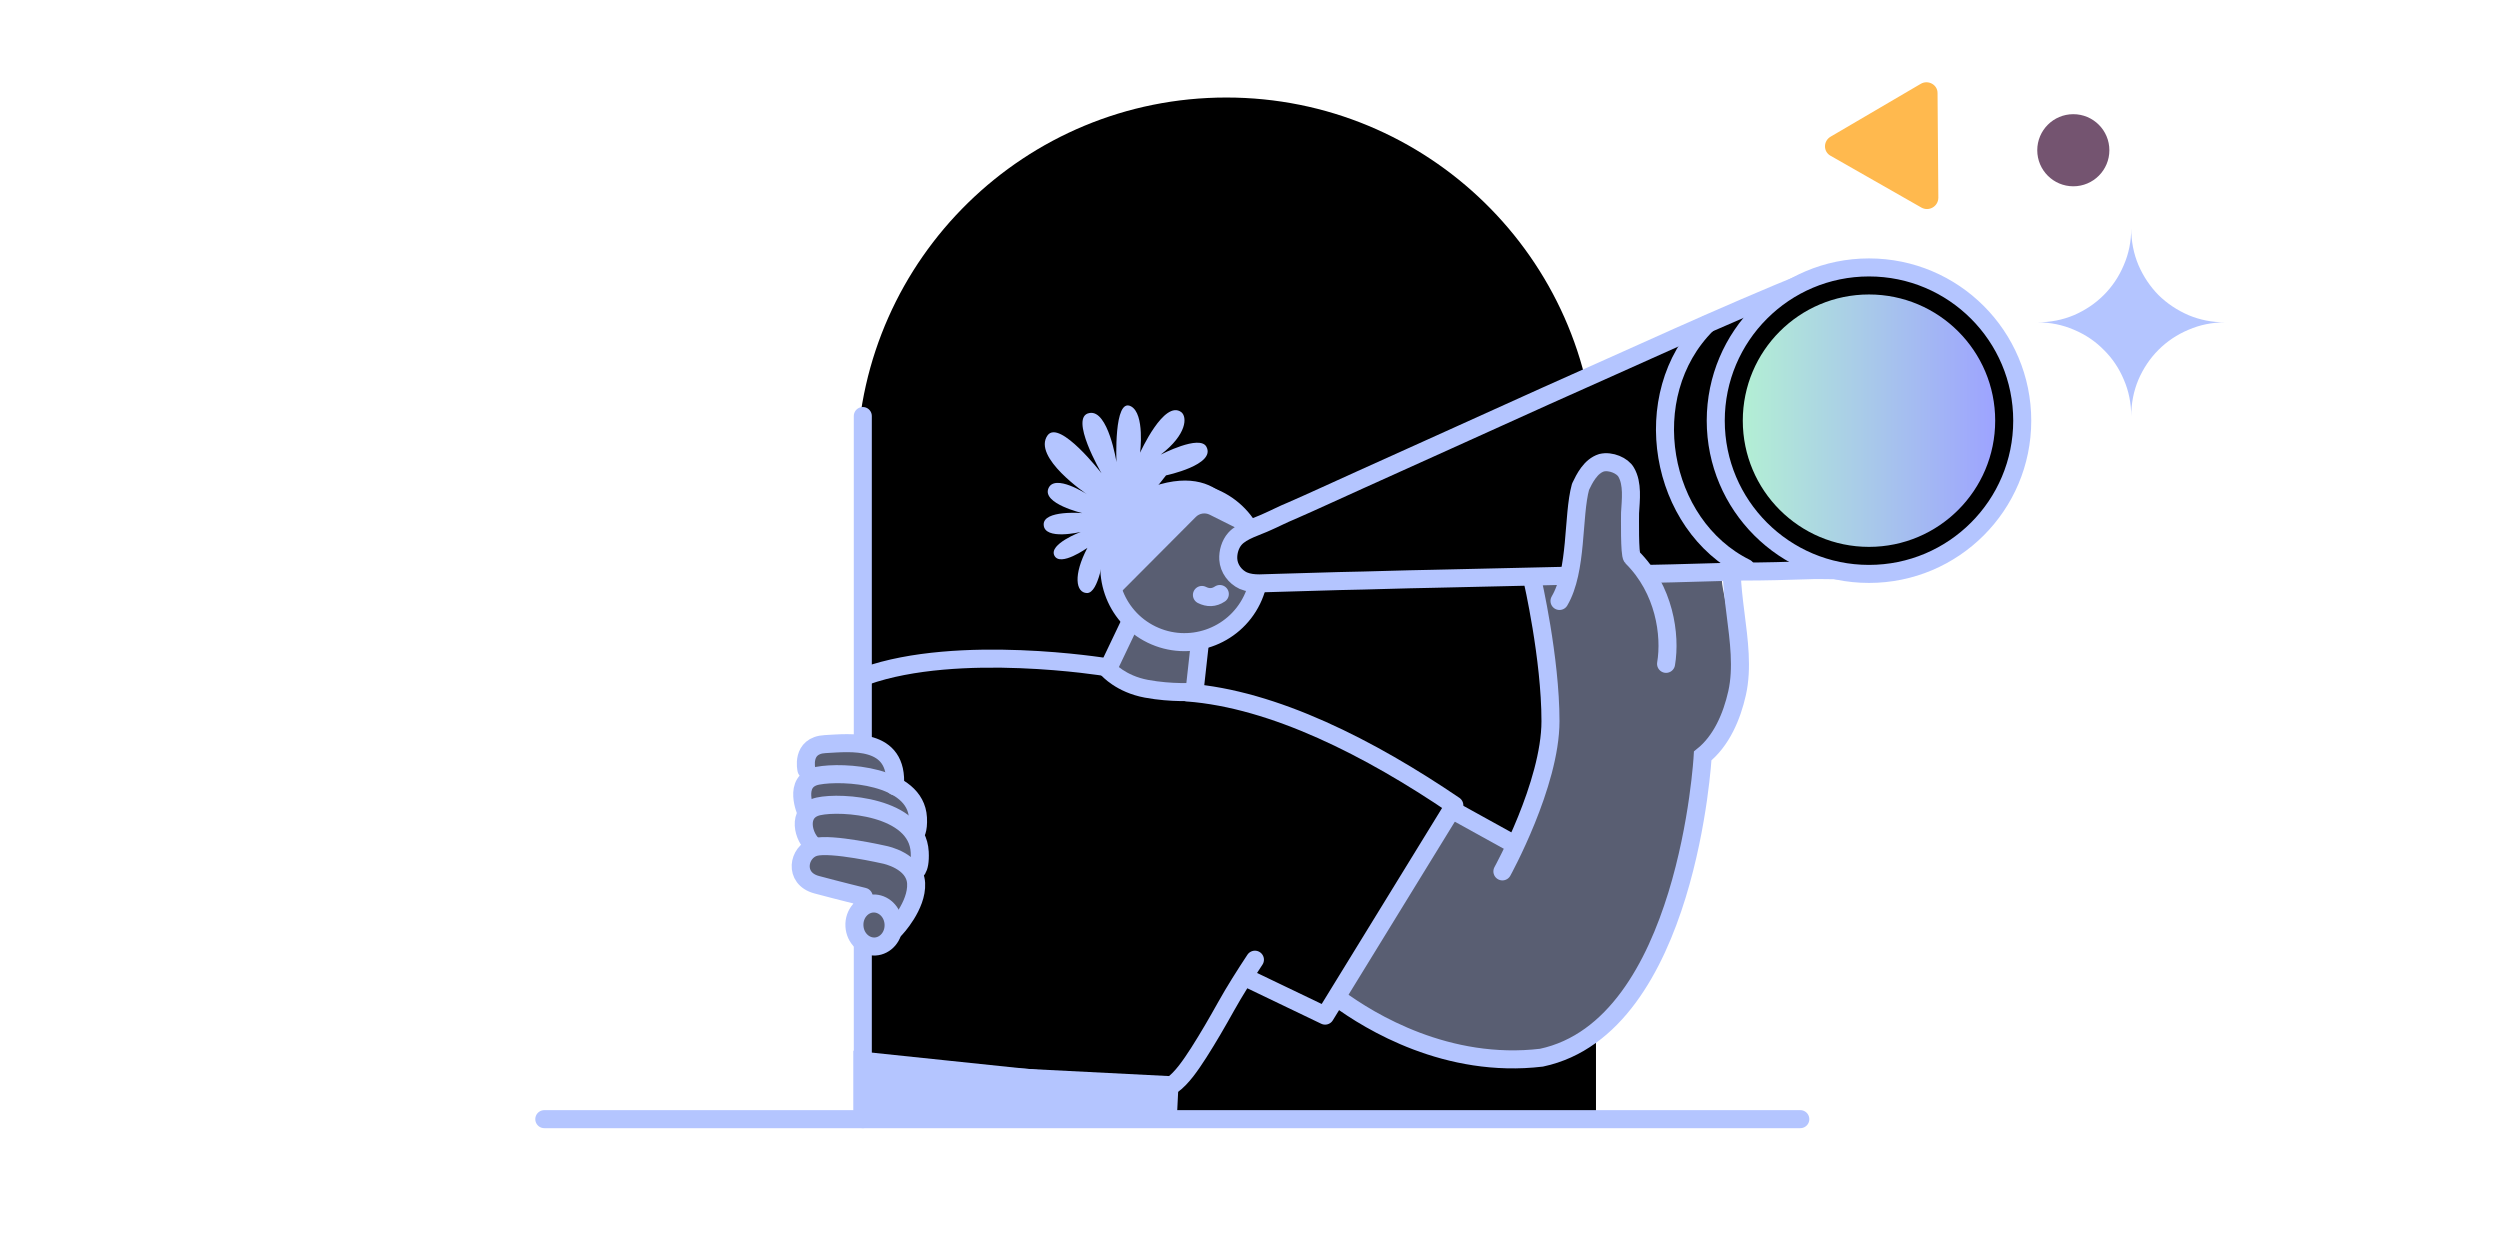 <svg width="416" height="206" viewBox="0 0 416 206" fill="none" xmlns="http://www.w3.org/2000/svg">
<path fill-rule="evenodd" clip-rule="evenodd" d="M265.571 77.727V186.227H142.571V77.727V76.227H142.589C143.386 42.954 170.607 16.227 204.071 16.227C237.535 16.227 264.757 42.954 265.553 76.227H265.571V77.727Z" fill="black"/>
<path d="M183.644 92.302C183.644 92.302 182.86 98.708 180.871 98.684C178.998 98.628 178.552 95.683 180.945 91.156C180.945 91.156 176.438 94.379 175.452 92.456C174.466 90.534 179.838 88.515 179.838 88.515C179.838 88.515 173.761 89.974 173.668 87.309C173.576 84.831 180.094 85.38 180.094 85.38C180.094 85.38 173.414 83.811 174.453 81.277C175.492 78.743 180.856 82.233 180.856 82.233C180.856 82.233 171.693 76.081 174.325 72.428C176.339 69.755 183.294 78.757 183.294 78.757C183.294 78.757 177.78 69.302 181.288 68.727C184.405 68.133 185.781 76.895 185.781 76.895C185.781 76.895 185.291 66.079 188.186 67.609C190.534 68.85 189.712 75.33 189.712 75.33C189.712 75.33 193.719 66.424 196.579 68.589C197.559 69.388 197.536 72.272 193.147 75.651C193.147 75.651 199.643 72.264 200.747 74.343C202.363 77.346 194.025 79.104 194.025 79.104L183.644 92.302Z" fill="#B4C5FF"/>
<path d="M198.759 115.109L199.759 106.108C199.759 106.108 197.346 106.164 193.959 105.066C190.572 103.967 188.759 102.109 188.759 102.109L184.348 111.356C184.348 111.356 186.477 113.814 190.759 114.609C195.041 115.403 198.759 115.109 198.759 115.109Z" fill="#595E72"/>
<path d="M199.759 106.108L201.249 106.274L201.439 104.569L199.724 104.609L199.759 106.108ZM198.759 115.109L198.877 116.604L200.113 116.506L200.25 115.274L198.759 115.109ZM184.348 111.356L182.994 110.71L182.571 111.596L183.214 112.338L184.348 111.356ZM188.759 102.109L189.833 101.061L188.331 99.522L187.405 101.463L188.759 102.109ZM193.959 105.066L193.496 106.492L193.496 106.492L193.959 105.066ZM198.268 105.943L197.268 114.943L200.25 115.274L201.249 106.274L198.268 105.943ZM198.759 115.109C198.64 113.613 198.641 113.613 198.641 113.613C198.641 113.613 198.641 113.613 198.641 113.613C198.641 113.613 198.641 113.613 198.641 113.613C198.642 113.613 198.642 113.613 198.641 113.613C198.641 113.613 198.639 113.613 198.637 113.613C198.632 113.614 198.624 113.614 198.612 113.615C198.589 113.617 198.552 113.619 198.502 113.622C198.403 113.628 198.252 113.636 198.056 113.643C197.664 113.658 197.093 113.669 196.391 113.657C194.983 113.632 193.07 113.512 191.033 113.134L190.485 116.083C192.73 116.5 194.817 116.63 196.339 116.656C197.101 116.67 197.727 116.657 198.166 116.641C198.386 116.633 198.559 116.624 198.679 116.617C198.74 116.613 198.787 116.61 198.82 116.608C198.837 116.607 198.85 116.606 198.859 116.605C198.864 116.605 198.868 116.605 198.871 116.604C198.873 116.604 198.874 116.604 198.875 116.604C198.876 116.604 198.876 116.604 198.876 116.604C198.877 116.604 198.877 116.604 198.877 116.604C198.877 116.604 198.877 116.604 198.759 115.109ZM191.033 113.134C189.124 112.78 187.709 112.058 186.781 111.437C186.317 111.127 185.976 110.842 185.758 110.644C185.649 110.545 185.572 110.468 185.525 110.42C185.502 110.396 185.487 110.38 185.48 110.372C185.476 110.368 185.475 110.366 185.475 110.366C185.475 110.366 185.476 110.367 185.477 110.368C185.477 110.369 185.478 110.37 185.479 110.371C185.479 110.371 185.48 110.372 185.48 110.372C185.481 110.373 185.481 110.373 185.481 110.373C185.481 110.374 185.482 110.374 184.348 111.356C183.214 112.338 183.215 112.339 183.215 112.339C183.215 112.339 183.216 112.34 183.216 112.34C183.216 112.341 183.217 112.342 183.218 112.342C183.219 112.344 183.221 112.346 183.222 112.347C183.225 112.351 183.229 112.355 183.233 112.36C183.242 112.37 183.253 112.382 183.266 112.396C183.292 112.425 183.327 112.462 183.37 112.507C183.457 112.597 183.579 112.718 183.737 112.861C184.052 113.149 184.511 113.528 185.114 113.931C186.321 114.738 188.111 115.643 190.485 116.083L191.033 113.134ZM185.702 112.002L190.113 102.755L187.405 101.463L182.994 110.71L185.702 112.002ZM193.496 106.492C195.295 107.076 196.842 107.355 197.95 107.488C198.504 107.555 198.95 107.585 199.265 107.598C199.422 107.605 199.546 107.608 199.635 107.608C199.68 107.609 199.716 107.609 199.742 107.609C199.755 107.608 199.766 107.608 199.775 107.608C199.779 107.608 199.783 107.608 199.786 107.608C199.787 107.608 199.789 107.608 199.79 107.608C199.79 107.608 199.791 107.608 199.792 107.608C199.792 107.608 199.792 107.608 199.792 107.608C199.793 107.608 199.793 107.608 199.759 106.108C199.724 104.609 199.724 104.609 199.725 104.609C199.725 104.609 199.725 104.609 199.725 104.609C199.726 104.609 199.726 104.609 199.726 104.609C199.727 104.609 199.728 104.609 199.728 104.609C199.729 104.609 199.729 104.609 199.729 104.609C199.728 104.609 199.725 104.609 199.719 104.609C199.709 104.609 199.689 104.609 199.661 104.609C199.605 104.608 199.515 104.606 199.393 104.601C199.149 104.591 198.78 104.566 198.308 104.51C197.363 104.396 196.009 104.154 194.422 103.639L193.496 106.492ZM194.422 103.639C192.889 103.142 191.718 102.474 190.938 101.939C190.549 101.671 190.259 101.438 190.073 101.278C189.98 101.198 189.913 101.137 189.873 101.099C189.853 101.08 189.839 101.067 189.833 101.061C189.829 101.057 189.828 101.056 189.828 101.056C189.828 101.056 189.828 101.056 189.829 101.057C189.83 101.058 189.83 101.058 189.831 101.059C189.831 101.059 189.831 101.06 189.832 101.06C189.832 101.06 189.832 101.061 189.832 101.061C189.833 101.061 189.833 101.061 188.759 102.109C187.686 103.156 187.686 103.156 187.686 103.157C187.686 103.157 187.687 103.157 187.687 103.158C187.687 103.158 187.688 103.159 187.688 103.159C187.69 103.16 187.691 103.162 187.692 103.163C187.695 103.166 187.698 103.169 187.701 103.172C187.709 103.179 187.718 103.188 187.728 103.199C187.75 103.22 187.779 103.248 187.815 103.282C187.887 103.35 187.988 103.443 188.118 103.554C188.378 103.777 188.753 104.077 189.24 104.412C190.213 105.08 191.642 105.891 193.496 106.492L194.422 103.639Z" fill="#B4C5FF"/>
<circle cx="197.089" cy="94.35" r="12.5" transform="rotate(26.031 197.089 94.35)" fill="#595E72" stroke="#B4C5FF" stroke-width="3"/>
<path d="M200 99.001C201 99.501 202 99.501 202.979 98.844" stroke="#B4C5FF" stroke-width="3" stroke-miterlimit="10" stroke-linecap="round" stroke-linejoin="round"/>
<path d="M183.758 112.481C184.576 112.614 185.347 112.06 185.481 111.242C185.614 110.425 185.06 109.654 184.242 109.52L183.758 112.481ZM184 111C184.242 109.52 184.242 109.52 184.241 109.52C184.241 109.52 184.24 109.52 184.24 109.52C184.239 109.519 184.237 109.519 184.236 109.519C184.232 109.518 184.227 109.518 184.22 109.517C184.207 109.514 184.188 109.511 184.164 109.507C184.114 109.5 184.042 109.488 183.948 109.474C183.759 109.445 183.482 109.404 183.126 109.354C182.415 109.254 181.384 109.117 180.1 108.971C177.533 108.678 173.948 108.346 169.871 108.188C161.766 107.874 151.529 108.236 143.499 111.085L144.502 113.913C151.973 111.262 161.735 110.875 169.755 111.186C173.74 111.341 177.249 111.665 179.76 111.951C181.015 112.094 182.019 112.228 182.708 112.325C183.052 112.373 183.317 112.412 183.495 112.44C183.584 112.453 183.651 112.464 183.695 112.471C183.717 112.474 183.734 112.477 183.744 112.478C183.75 112.479 183.753 112.48 183.756 112.48C183.757 112.481 183.758 112.481 183.758 112.481C183.758 112.481 183.758 112.481 183.759 112.481C183.758 112.481 183.758 112.481 184 111ZM143.925 179.497L194.856 182.079L195.008 179.083L144.077 176.501L143.925 179.497Z" fill="#B4C5FF"/>
<path d="M143.5 184.5L143.5 176.501L194.534 181.838L194.36 185.387L143.5 184.5Z" fill="#B4C5FF" stroke="#B4C5FF" stroke-width="3" stroke-linecap="round"/>
<path d="M208.821 159.693C207.12 162.28 205.506 164.81 203.996 167.511C202.533 170.131 201.081 172.648 199.466 175.177C198.141 177.224 196.681 179.409 194.999 180.588" stroke="#B4C5FF" stroke-width="3" stroke-miterlimit="10" stroke-linecap="round" stroke-linejoin="round"/>
<path d="M259.934 85.831C259.393 79.433 260.702 75.011 262.393 68.71C263.155 65.872 265.356 63.464 267.921 67.392C269.779 70.238 269.267 70.909 269.041 74.08C268.88 76.345 272.556 71.69 275.403 77.218C276.591 75.885 279.634 73.814 282.031 82.53C282.031 82.53 283.705 78.64 288.226 80.278C292.747 81.916 293.521 84.401 292.405 86.994C291.289 89.588 287.399 87.914 287.399 87.914C287.399 87.914 285.833 93.695 286.716 98.071C287.6 102.447 288.519 107.454 288.214 113.163C287.909 118.872 282.669 126.762 282.669 126.762C282.669 126.762 279.922 143.197 278.501 151.5C277.08 159.803 263.108 177.56 248.501 176.5C233.895 175.44 222.5 166 222.5 166L241.999 135L251.999 141L258.211 119.31L254.911 94.835L259.934 85.831Z" fill="#595E72"/>
<path d="M197.571 115.227C212.003 116.314 227.999 124.5 241.999 134L220.5 169L208 163" stroke="#B4C5FF" fill="none" stroke-width="3" stroke-linecap="round" stroke-linejoin="round"/>
<path d="M271.019 77.227C272.782 73.98 275.716 75.036 277.403 77.738C279.176 80.579 279.391 85.609 279.727 88.857C279.889 90.43 280.472 95.836 276.154 95.094C273.897 94.706 273.152 90.246 272.949 86.703" stroke="#B4C5FF" stroke-width="3" stroke-linecap="round"/>
<path d="M278.033 77.19C279.674 76.053 280.655 76.007 282.138 77.749C283.461 79.302 284.209 82.11 284.618 84.103C285.085 86.38 285.63 89.123 284.927 91.287C284.433 92.81 282.382 94.224 280.329 93.34" stroke="#B4C5FF" stroke-width="3" stroke-linecap="round"/>
<path d="M285.16 81.544C287.815 79.889 288.905 79.484 291.306 80.677C293.244 81.64 294.594 83.635 294.972 85.72C295.78 90.178 290.44 90.567 289.497 87.305" stroke="#B4C5FF" stroke-width="3" stroke-linecap="round"/>
<path d="M288.817 88.969C286.557 97.061 290.918 107.022 289.052 115.336C288.185 119.2 286.461 123.282 283.33 125.781C283.33 125.781 280.866 170.809 256.5 176C240.838 177.854 228.003 170.053 222.667 166.131" stroke="#B4C5FF" stroke-width="3" fill="none" stroke-linecap="round"/>
<path d="M242.784 133.688C242.059 133.287 241.146 133.549 240.745 134.274C240.344 134.999 240.607 135.912 241.331 136.313L242.784 133.688ZM241.331 136.313L251.274 141.813L252.726 139.188L242.784 133.688L241.331 136.313Z" fill="#B4C5FF"/>
<path fill-rule="evenodd" clip-rule="evenodd" d="M308.5 94.88C307.073 94.969 302.61 94.791 301.183 94.88C297.49 94.993 293.678 95.112 289.977 95.106C284.731 95.196 279.492 95.405 274.246 95.496C268.286 95.631 262.208 95.773 256.248 95.908C250.289 96.043 244.329 96.179 238.37 96.314C233.242 96.397 228.122 96.598 222.876 96.689C219.302 96.794 215.727 96.898 212.272 96.996C210.481 96.989 208.594 97.346 206.877 96.618C205.525 95.987 204.484 94.62 204.387 93.074C204.312 91.885 204.706 90.547 205.486 89.663C206.712 88.273 209.179 87.641 210.917 86.816C212.195 86.258 213.466 85.582 214.863 85.016C218.697 83.344 222.523 81.552 226.238 79.886C231.113 77.671 236.106 75.448 240.98 73.233C246.434 70.742 251.776 68.378 257.23 65.887C271.847 59.418 286.678 52.496 301.5 46.5C301.485 46.262 308.5 94.88 308.5 94.88Z" fill="black" stroke="#B4C5FF" stroke-width="3"/>
<path d="M261.5 100.5C262.014 105.123 258.64 117.537 260 122L274.185 115.347C274.121 112.504 279 102.5 272.5 93C270.383 88.549 271.53 81 270.5 79C269.642 75.725 265.87 78.598 264.5 80.501C261.159 85.141 260.915 95.242 261.5 100.5Z" fill="#595E72"/>
<path d="M255 96.501C255 96.501 258 109.5 258 120C258 130.5 250 145 250 145" stroke="#B4C5FF" fill="none" stroke-width="3" stroke-linecap="round"/>
<path d="M143.571 69.227L143.571 186.227" stroke="#B4C5FF" stroke-width="3" stroke-linecap="round"/>
<path d="M90.571 186.227L299.571 186.227" stroke="#B4C5FF" stroke-width="3" stroke-linecap="round"/>
<path d="M152.793 144.453C151.486 154.698 149.75 152.668 149.75 152.668C149.75 152.668 136.66 147.332 133.093 145.058C132.786 142.252 135.134 143.573 135.078 140.797C134.957 134.812 132.765 128.174 135.999 125.059C139.234 121.944 148.288 124.33 148.463 127.713C148.637 131.097 154.1 134.208 152.793 144.453Z" fill="#595E72"/>
<path d="M148.97 154.587C148.97 154.587 152.636 150.737 152.443 146.986C152.249 143.234 147.229 142.24 147.229 142.24C147.229 142.24 138.289 140.193 135.568 140.96C132.846 141.728 131.971 146.161 135.89 147.213C139.809 148.264 143.723 149.216 143.723 149.216L143.302 151.745" stroke="#B4C5FF" fill="none" stroke-width="3" stroke-linecap="round" stroke-linejoin="round"/>
<path d="M152.115 145.095C152.115 145.095 153.209 145.039 153.042 141.787C152.649 134.162 139.987 133.332 136.19 134.18C132.393 135.027 133.722 139.523 135.431 140.739" stroke="#B4C5FF" fill="none" stroke-width="3" stroke-linecap="round" stroke-linejoin="round"/>
<path d="M134.183 135.236C134.183 135.236 131.729 129.909 136.044 129.087C140.36 128.264 152.383 129.01 152.748 136.089C152.802 137.138 152.706 137.83 152.557 138.287" stroke="#B4C5FF" fill="none" stroke-width="3" stroke-linecap="round" stroke-linejoin="round"/>
<path d="M148.915 130.842C149.558 122.552 141.404 123.607 137.314 123.818C133.223 124.029 134.191 128.084 134.191 128.084" stroke="#B4C5FF" fill="none" stroke-width="3" stroke-linecap="round" stroke-linejoin="round"/>
<circle cx="311" cy="70" r="25.5" fill="black" stroke="#B4C5FF" stroke-width="3"/>
<path d="M284 54C272.227 65.772 276.094 87.372 290.5 94.5" stroke="#B4C5FF" fill="none" stroke-width="3" stroke-linecap="round"/>
<path d="M145.619 157.499C143.911 157.587 142.285 156.159 142.178 154.09C142.072 152.02 143.542 150.432 145.25 150.344C146.957 150.256 148.583 151.684 148.69 153.754C148.797 155.823 147.326 157.411 145.619 157.499Z" fill="#595E72" stroke="#B4C5FF" stroke-width="3"/>
<path d="M198.981 86.023L184.926 100.134C184.926 100.134 178.932 85.339 191.888 80.939C204.844 76.538 207.008 88.504 207.008 88.504L201.292 85.646C200.521 85.26 199.589 85.412 198.981 86.023Z" fill="#B4C5FF"/>
<path d="M277.234 110.464C278.045 105.652 276.968 98.073 271.57 92.722C271.136 92.284 271.242 86.026 271.242 85.347C271.368 83.145 271.712 80.483 270.596 78.579C270.007 77.5 268.052 76.625 266.5 77C264.667 77.577 263.654 79.621 263 81C261.659 85.895 262.506 94.894 259.5 100" stroke="#B4C5FF" fill="none" stroke-width="3" stroke-linecap="round" stroke-linejoin="round"/>
<path d="M311 91C322.598 91 332 81.598 332 70C332 58.402 322.598 49 311 49C299.402 49 290 58.402 290 70C290 81.598 299.402 91 311 91Z" fill="url(#paint0_linear_5187_1713)"/>
<path d="M354.637 69.275C354.637 67.1 354.225 65.062 353.4 63.163C352.6 61.263 351.488 59.612 350.063 58.212C348.663 56.788 347.013 55.675 345.113 54.875C343.213 54.05 341.175 53.638 339 53.638C341.175 53.638 343.213 53.237 345.113 52.438C347.013 51.612 348.663 50.5 350.063 49.1C351.488 47.675 352.6 46.013 353.4 44.112C354.225 42.212 354.637 40.175 354.637 38C354.637 40.175 355.038 42.212 355.838 44.112C356.663 46.013 357.775 47.675 359.175 49.1C360.6 50.5 362.263 51.612 364.163 52.438C366.063 53.237 368.1 53.638 370.275 53.638C368.1 53.638 366.063 54.05 364.163 54.875C362.263 55.675 360.6 56.788 359.175 58.212C357.775 59.612 356.663 61.263 355.838 63.163C355.038 65.062 354.637 67.1 354.637 69.275Z" fill="#B4C5FF"/>
<path d="M304.628 25.933L319.751 34.556C321.003 35.228 322.514 34.343 322.54 32.922L322.408 15.514C322.434 14.093 320.838 13.233 319.618 13.948L304.626 22.734C303.348 23.483 303.376 25.262 304.628 25.933Z" fill="#FFB94E"/>
<circle cx="345" cy="25" r="6" fill="#745470"/>
<defs>
<linearGradient id="paint0_linear_5187_1713" x1="290" y1="70" x2="332" y2="70" gradientUnits="userSpaceOnUse">
<stop stop-color="#B3EFD4"/>
<stop offset="1" stop-color="#9DA3FF"/>
</linearGradient>
</defs>
</svg>